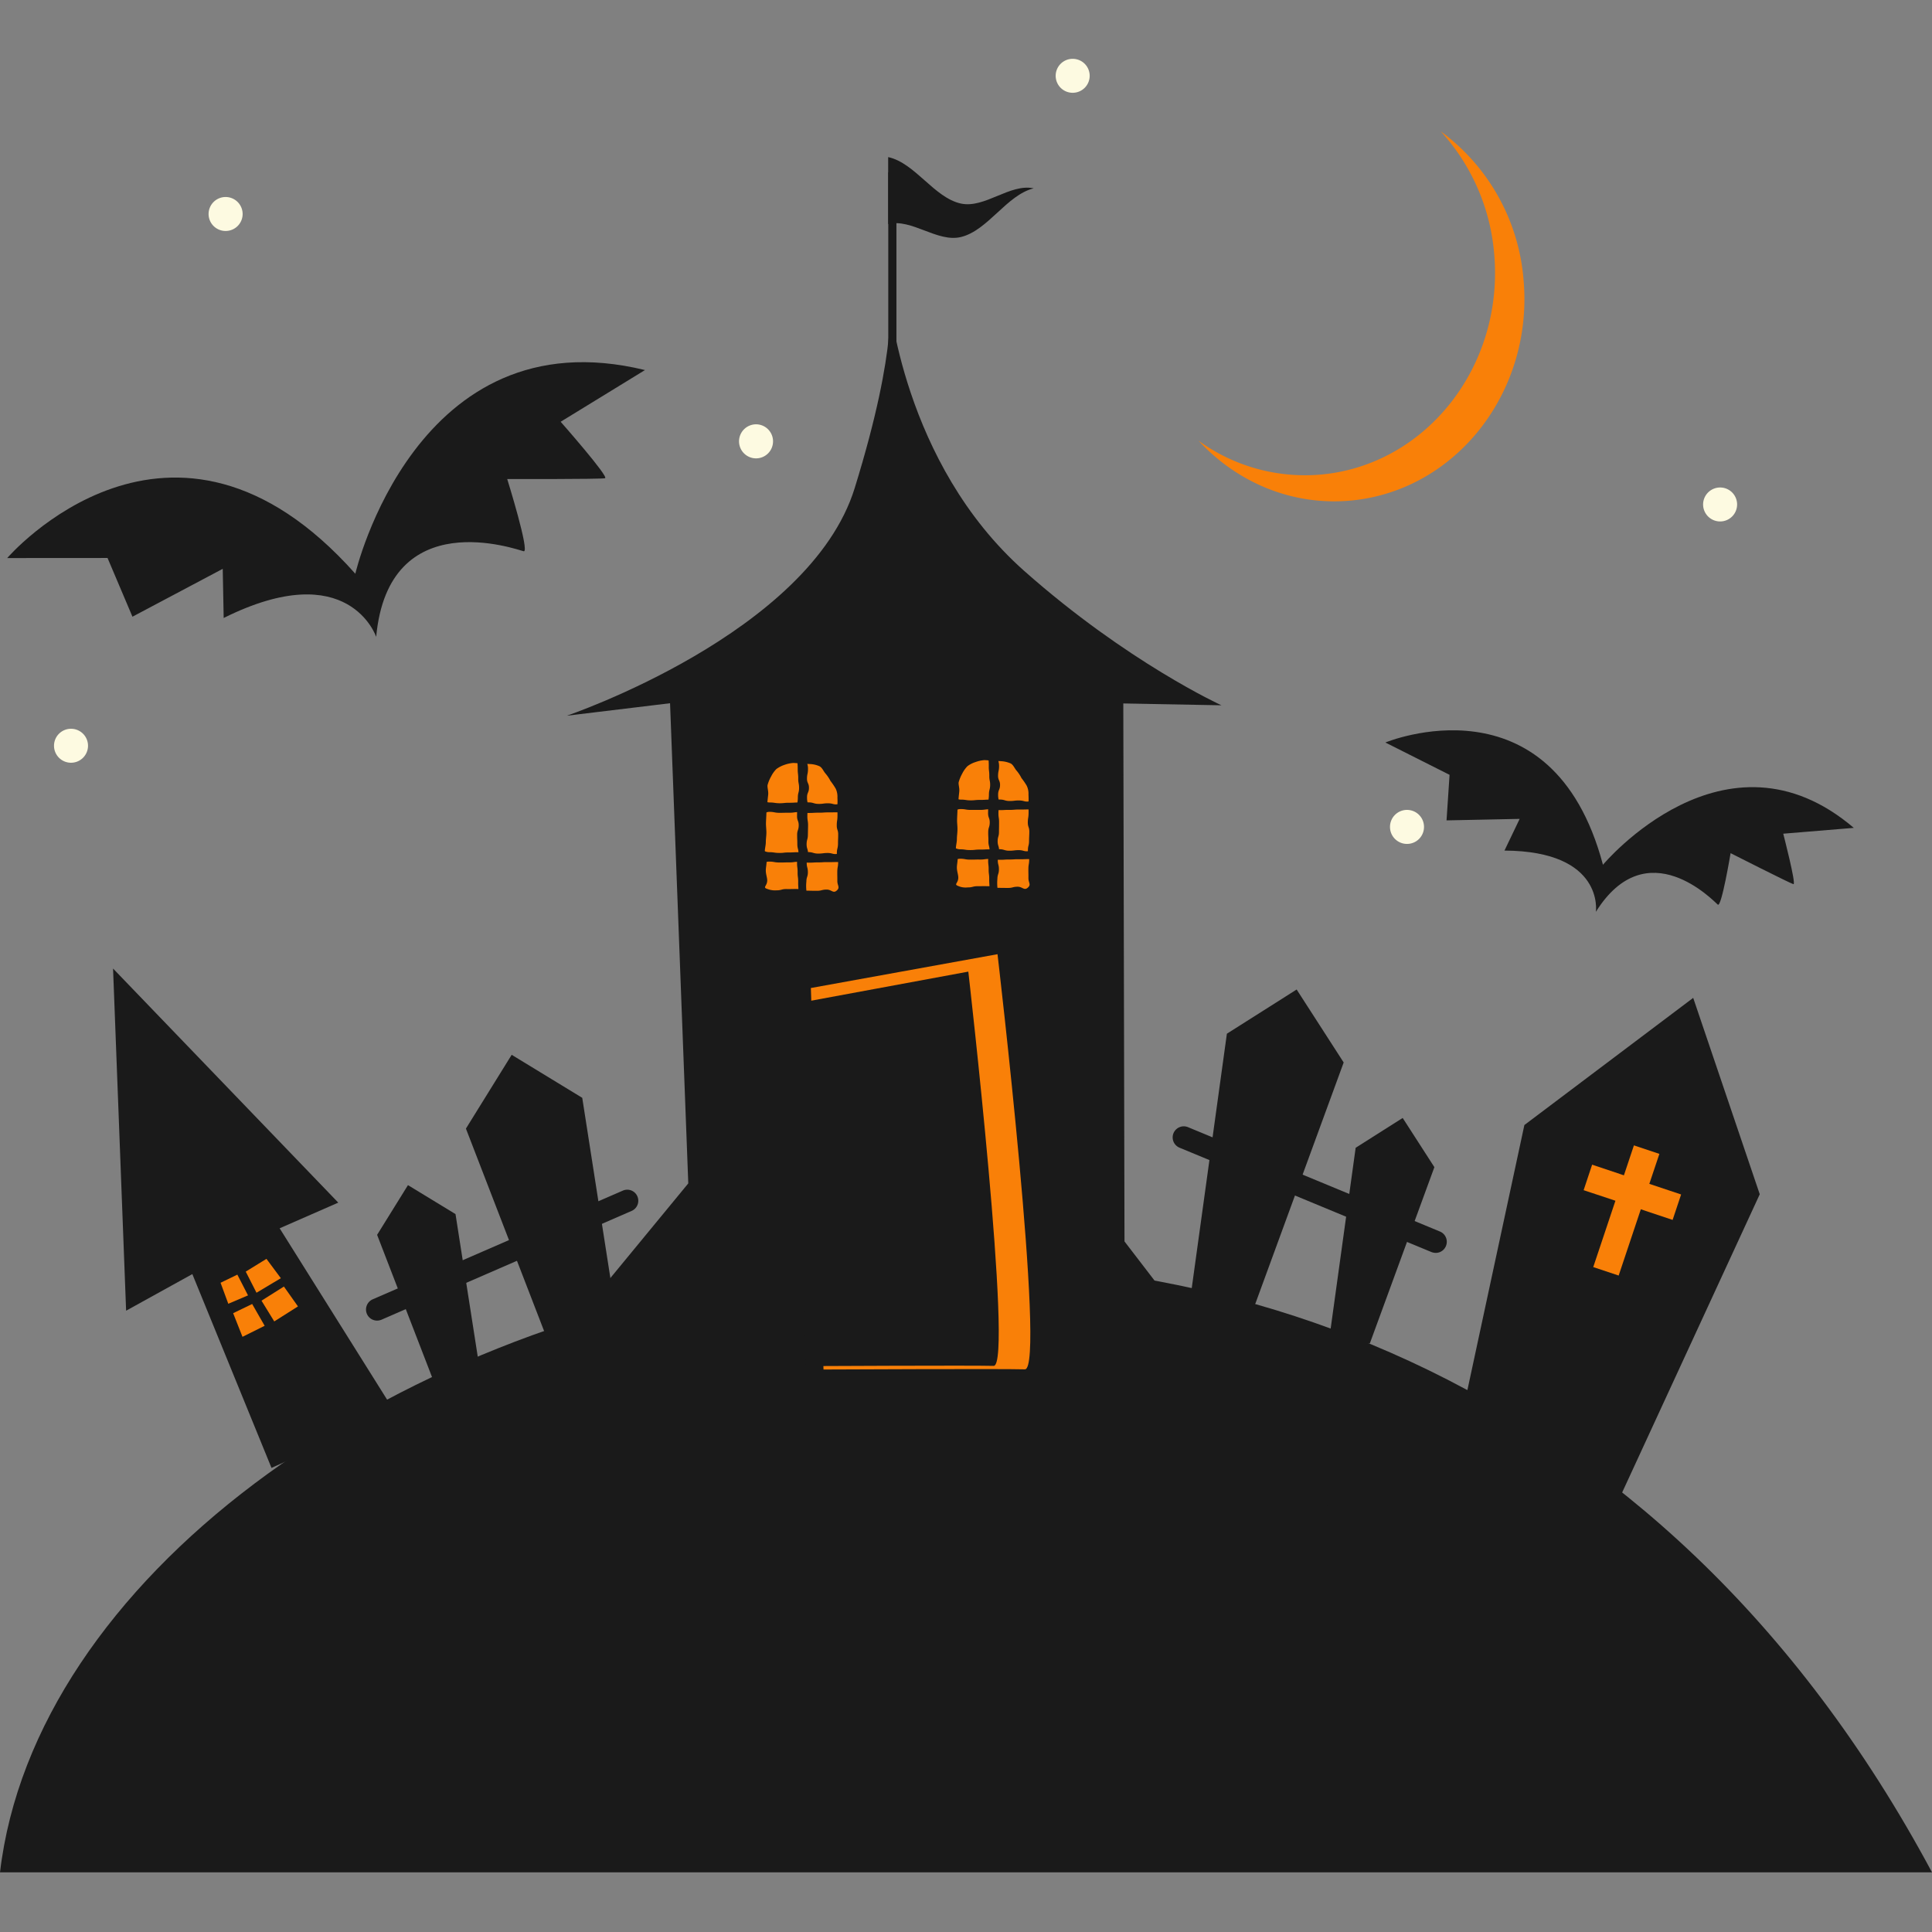 <svg xmlns="http://www.w3.org/2000/svg" width="576" height="576" viewBox="0 0 576 576">
  <rect x="0" y="0" width="576" height="576" fill="#808080" stroke="none"/>
  <g id="Group_104" data-name="Group 104" transform="translate(742 -1052)">
    <g id="Group_95" data-name="Group 95" transform="translate(-646.802 -1384.744)">
      <g id="g660" transform="translate(336.424 2734.247)">
        <path id="path662" d="M0-300.883l22.852-106.3,50.33-37.912,19.843,58.549L45.633-283.832Z" transform="translate(0 445.094)" fill="#1a1a1a"/>
      </g>
      <g id="g664" transform="translate(376.937 2778.22)">
        <path id="path666" d="M-60.647-30.543l-9.478-3.164,3-8.937-7.593-2.538-2.981,8.93-9.478-3.178-2.532,7.608,9.478,3.15L-86.846-8.894l7.58,2.524,6.609-19.758,9.478,3.171Z" transform="translate(89.714 45.183)" fill="#f98008"/>
      </g>
      <g id="g668" transform="translate(-79.096 2654.02)">
        <path id="path670" d="M-21.154-10.563A5.069,5.069,0,0,1-26.217-5.5a5.072,5.072,0,0,1-5.076-5.063,5.062,5.062,0,0,1,5.076-5.063,5.059,5.059,0,0,1,5.063,5.063" transform="translate(31.293 15.625)" fill="#fdfae1"/>
      </g>
      <g id="g672" transform="translate(-33.013 2495.479)">
        <path id="path674" d="M-21.183-10.563A5.062,5.062,0,0,1-26.259-5.5a5.062,5.062,0,0,1-5.076-5.063,5.08,5.08,0,0,1,5.076-5.063,5.08,5.08,0,0,1,5.076,5.063" transform="translate(31.336 15.625)" fill="#fdfae1"/>
      </g>
      <g id="g676" transform="translate(125.134 2563.246)">
        <path id="path678" d="M-21.154-10.621a5.068,5.068,0,0,1-5.062,5.063,5.081,5.081,0,0,1-5.077-5.063,5.087,5.087,0,0,1,5.077-5.091,5.074,5.074,0,0,1,5.062,5.091" transform="translate(31.293 15.712)" fill="#fdfae1"/>
      </g>
      <g id="g680" transform="translate(219.536 2454.282)">
        <path id="path682" d="M-21.154-10.563A5.064,5.064,0,0,1-26.216-5.5a5.067,5.067,0,0,1-5.077-5.063,5.067,5.067,0,0,1,5.077-5.063,5.063,5.063,0,0,1,5.062,5.063" transform="translate(31.293 15.625)" fill="#fdfae1"/>
      </g>
      <g id="g684" transform="translate(224.922 2734.794)">
        <path id="path686" d="M-21.154-10.563a5.074,5.074,0,0,1-5.076,5.076,5.062,5.062,0,0,1-5.063-5.076,5.059,5.059,0,0,1,5.063-5.063,5.071,5.071,0,0,1,5.076,5.063" transform="translate(31.293 15.625)" fill="#fdfae1"/>
      </g>
      <g id="g688" transform="translate(319.211 2678.207)">
        <path id="path690" d="M-21.154-10.592A5.059,5.059,0,0,1-26.217-5.53a5.062,5.062,0,0,1-5.076-5.063,5.065,5.065,0,0,1,5.076-5.077,5.062,5.062,0,0,1,5.063,5.077" transform="translate(31.293 15.669)" fill="#fdfae1"/>
      </g>
      <g id="g692" transform="translate(412.558 2582.083)">
        <path id="path694" d="M-21.154-10.563A5.064,5.064,0,0,1-26.217-5.5a5.076,5.076,0,0,1-5.076-5.063,5.076,5.076,0,0,1,5.076-5.063,5.064,5.064,0,0,1,5.063,5.063" transform="translate(31.293 15.625)" fill="#fdfae1"/>
      </g>
      <g id="g696" transform="translate(262.117 2475.883)">
        <path id="path698" d="M-202.242-92.9a60.979,60.979,0,0,0-24.722-44.528A61.749,61.749,0,0,1-211-100.667c2.826,33.187-20.152,62.522-51.314,65.545A53.973,53.973,0,0,1-299.175-45.2c11.5,12.459,27.984,19.547,45.618,17.846,31.177-3.024,54.141-32.358,51.315-65.546" transform="translate(299.175 137.433)" fill="#f98008"/>
      </g>
      <g id="g700" transform="translate(-95.198 2812.973)">
        <path id="path702" d="M0-379.7c20.5-173.539,413.622-303.238,576,0" transform="translate(0 561.681)" fill="#1a1a1a"/>
      </g>
      <g id="g704" transform="translate(29.804 2638.059)">
        <path id="path706" d="M0-519.35l80.2-97.425-5.751-151.5,135.436,3.825.366,164.975L272.307-518.6Z" transform="translate(0 768.271)" fill="#1a1a1a"/>
      </g>
      <g id="g708" transform="translate(73.792 2525.158)">
        <path id="path710" d="M-100.607-248.569l-48.22,5.829S-76.42-267.243-63-310.605s10.21-57.1,10.21-57.1,3.98,49.612,40.373,81.837c30.727,27.225,58.754,40.022,58.754,40.022Z" transform="translate(148.828 367.706)" fill="#1a1a1a"/>
      </g>
      <g id="g712" transform="translate(146.552 2721.225)">
        <path id="path714" d="M0-21.037,3.768,92.7s53.62-.254,60.033-.049c6.412.175-8.157-123.771-8.157-123.771Z" transform="translate(0 31.12)" fill="#f98008"/>
      </g>
      <g id="g716" transform="translate(132.826 2664.187)">
        <path id="path718" d="M-1.292-78.31a6.293,6.293,0,0,0,2.883.464c1.491,0,1.491-.4,2.981-.38s1.5-.021,3-.021c1.49.021,1.49.5,2.967.5,1.5.014,1.5.042,2.982.042,1.518.021,1.518-.365,3.009-.365s1.927,1.265,3.037.253c1.013-.928.127-1.442.141-2.813.014-1.392-.028-1.392-.014-2.77s.239-1.371.253-2.77c.014-1.364-.407-1.364-.38-2.764,0-1.371.31-1.371.338-2.749,0-1.393.056-1.393.056-2.764.028-1.4-.436-1.4-.422-2.764,0-1.4.2-1.4.211-2.8.014-1.364-.029-1.364-.014-2.763.014-1.371.056-1.371,0-2.763a5.547,5.547,0,0,0-.535-2.658,22.5,22.5,0,0,0-1.547-2.278,11.826,11.826,0,0,0-1.477-2.2c-.591-.654-.928-1.666-1.73-2.137a7.616,7.616,0,0,0-2.671-.675,25.758,25.758,0,0,0-2.63-.049,16.107,16.107,0,0,0-2.615-.288,10.107,10.107,0,0,0-2.573.562A8.852,8.852,0,0,0,1.521-114a8.629,8.629,0,0,0-1.561,2.208,11.044,11.044,0,0,0-1.04,2.5c-.168.7.281,1.779.169,2.926-.085.836-.211,1.779-.267,2.792-.042.9-.239,1.842-.267,2.833-.028.921-.1,1.864-.127,2.834-.014.928.127,1.892.127,2.841s-.169,1.885-.169,2.827c0,.97-.309,1.912-.3,2.862s.506,1.912.52,2.834c.028.991-.239,1.954-.225,2.84.014,1.055.394,2.025.422,2.827.028,1.736-1.42,2.1-.1,2.573" transform="translate(1.911 115.843)" fill="#f98008"/>
      </g>
      <g id="g720" transform="translate(142.332 2659.811)">
        <path id="path722" d="M-5.753-94.143c-.985.963-1.406,1.1-2.363.113s.1-1.258.1-2.651c.029-1.4-.085-1.4-.056-2.8,0-1.392-.183-1.392-.169-2.784.014-1.42-.168-1.42-.168-2.813.028-1.391.422-1.391.422-2.791.028-1.4-.338-1.4-.338-2.791s-.056-1.392-.056-2.785.45-1.4.464-2.8-.507-1.392-.492-2.812c.014-1.392.014-1.392.028-2.784s.2-1.392.211-2.791.365-1.4.365-2.792-.267-1.392-.253-2.784c.014-1.42-.154-1.42-.154-2.813s-.085-1.4-.071-2.8-.337-1.589.647-2.588,1.617-1.209,2.559-.225c.985,1.013-.379,1.421-.408,2.813,0,1.4.366,1.4.337,2.812,0,1.379-.281,1.379-.3,2.77s.6,1.392.591,2.812c-.014,1.392-.576,1.392-.576,2.771-.014,1.42.267,1.42.253,2.812s-.14,1.392-.154,2.784.211,1.4.211,2.812c-.029,1.378-.029,1.378-.057,2.771,0,1.42-.365,1.42-.379,2.812s.436,1.392.422,2.791-.394,1.4-.394,2.791.352,1.392.352,2.813c-.014,1.392-.435,1.371-.45,2.784A12.015,12.015,0,0,0-5.6-96.639c.211,1.322.829,1.484-.155,2.5" transform="translate(8.51 139.265)" fill="#1a1a1a"/>
      </g>
      <g id="g724" transform="translate(130.432 2675.484)">
        <path id="path726" d="M-56.311-2.1c1,.942,1.083,1.575.071,2.5-1.069.985-1.393-.049-2.841-.07s-1.463.042-2.925.021c-1.449,0-1.449.112-2.9.092-1.462,0-1.462.084-2.911.084S-69.262.289-70.725.261c-1.463,0-1.463.2-2.939.2C-75.1.444-75.1.486-76.561.486c-1.477-.021-1.462-.267-2.925-.3-1.462,0-2.039,1.237-3.079.225a1.98,1.98,0,0,1,.028-3.1c1.069-.992,1.618.063,3.066.091,1.462,0,1.462.2,2.911.225,1.462,0,1.462-.155,2.9-.14,1.477,0,1.477-.085,2.939-.085s1.448-.042,2.911-.028,1.449.436,2.911.45,1.448-.2,2.911-.176c1.462,0,1.519.5,2.953.246,1.462-.246,1.687-1.013,2.728,0" transform="translate(83.301 3.109)" fill="#1a1a1a"/>
      </g>
      <g id="g728" transform="translate(130.3 2690.314)">
        <path id="path730" d="M-56.322-2.056c1,.943,1.083,1.575.071,2.517-1.069.992-1.393-.07-2.841-.07s-1.462.049-2.925.028S-63.465.5-64.914.5s-1.462.1-2.91.07c-1.449,0-1.449-.225-2.911-.246S-72.2.531-73.674.5c-1.449,0-1.449.049-2.911.028S-78.034.264-79.5.264c-1.462-.028-2.025,1.21-3.079.2a1.949,1.949,0,0,1,.029-3.08c1.054-.991,1.617.07,3.065.07s1.449.2,2.911.225,1.462-.162,2.9-.141c1.476,0,1.476-.084,2.939-.07s1.449-.042,2.911-.042c1.448.028,1.448.429,2.91.45,1.449,0,1.463-.183,2.925-.183,1.448.028,1.505.5,2.939.253s1.687-1.012,2.728,0" transform="translate(83.316 3.042)" fill="#1a1a1a"/>
      </g>
      <g id="g732" transform="translate(189.78 2663.34)">
        <path id="path734" d="M-1.32-78.287a5.45,5.45,0,0,0,2.868.45c1.505.021,1.519-.365,3-.365s1.49-.014,2.981,0,1.477.479,2.981.5c1.491,0,1.491.021,3,.021,1.477.028,1.491-.359,2.981-.359,1.491.021,1.927,1.258,3.038.246,1.026-.921.14-1.42.155-2.812s-.028-1.392-.014-2.77.225-1.364.239-2.763c.014-1.371-.38-1.371-.38-2.763s.337-1.379.337-2.75c.014-1.4.07-1.4.084-2.791,0-1.371-.45-1.371-.45-2.77.014-1.364.211-1.364.225-2.742s-.029-1.392-.014-2.77.057-1.392-.014-2.785a5.391,5.391,0,0,0-.534-2.658,18.522,18.522,0,0,0-1.547-2.25,10.811,10.811,0,0,0-1.462-2.222c-.59-.661-.942-1.674-1.729-2.138a8.173,8.173,0,0,0-2.686-.675,19.377,19.377,0,0,0-2.63-.028,14.673,14.673,0,0,0-2.6-.309,10.418,10.418,0,0,0-2.588.576,7.876,7.876,0,0,0-2.419,1.238,8.789,8.789,0,0,0-1.575,2.236,11.926,11.926,0,0,0-1.027,2.489c-.169.675.281,1.737.155,2.883-.085.858-.2,1.779-.253,2.813-.056.9-.253,1.842-.281,2.84-.029.914-.1,1.864-.112,2.827-.014.928.141,1.871.112,2.841,0,.942-.169,1.885-.169,2.833s-.3,1.913-.3,2.833c.028.991.52,1.941.52,2.855.029,1-.239,1.962-.225,2.84.029,1.055.394,2,.422,2.833.057,1.737-1.406,2.074-.084,2.567" transform="translate(1.953 115.81)" fill="#f98008"/>
      </g>
      <g id="g736" transform="translate(199.29 2658.955)">
        <path id="path738" d="M-5.743-94.154c-.97.963-1.392,1.1-2.349.127-.956-1.013.085-1.28.1-2.672s-.085-1.392-.071-2.791-.183-1.4-.168-2.792c.014-1.42-.169-1.42-.141-2.812,0-1.371.394-1.371.407-2.784s-.351-1.4-.337-2.8-.07-1.392-.056-2.785.436-1.392.45-2.791-.492-1.4-.492-2.813c.028-1.371.028-1.371.042-2.791.014-1.392.2-1.392.211-2.785s.337-1.4.366-2.8c0-1.391-.282-1.391-.253-2.784,0-1.42-.169-1.42-.155-2.791.015-1.413-.084-1.413-.07-2.812s-.352-1.625.661-2.588c.956-.991,1.6-1.216,2.545-.225.97,1.013-.38,1.414-.394,2.813s.337,1.4.324,2.812c-.014,1.371-.281,1.371-.3,2.763s.6,1.421.59,2.812-.562,1.4-.576,2.8.267,1.392.254,2.785-.141,1.392-.155,2.791.211,1.414.183,2.813c0,1.371-.014,1.371-.028,2.791,0,1.392-.38,1.392-.394,2.771,0,1.413.451,1.413.422,2.812,0,1.392-.366,1.392-.38,2.784s.352,1.392.337,2.812c0,1.392-.422,1.392-.45,2.792a13.649,13.649,0,0,0,.028,2.834c.212,1.329.844,1.5-.154,2.5" transform="translate(8.495 139.281)" fill="#1a1a1a"/>
      </g>
      <g id="g740" transform="translate(187.394 2674.63)">
        <path id="path742" d="M-56.323-2.065c1,.963,1.083,1.589.07,2.517-1.069.985-1.392-.042-2.855-.07-1.448,0-1.448.042-2.9.028s-1.463.112-2.925.112c-1.449-.028-1.449.064-2.911.064C-69.3.565-69.3.339-70.751.339c-1.463-.028-1.463.183-2.925.183-1.448-.028-1.448.014-2.911,0S-78.036.269-79.512.269c-1.448-.021-2.025,1.217-3.066.2a1.971,1.971,0,0,1,.029-3.1c1.069-1,1.6.064,3.066.085,1.448,0,1.448.2,2.9.225,1.463,0,1.463-.155,2.911-.134,1.462,0,1.462-.091,2.911-.091,1.462.029,1.462-.042,2.925-.021,1.462,0,1.462.429,2.911.429,1.462.021,1.462-.183,2.925-.155s1.519.492,2.953.267c1.449-.267,1.674-1.041,2.729-.042" transform="translate(83.318 3.055)" fill="#1a1a1a"/>
      </g>
      <g id="g744" transform="translate(187.259 2689.459)">
        <path id="path746" d="M-56.34-2.05c1,.943,1.069,1.575.07,2.517-1.083,1-1.392-.064-2.84-.085-1.463,0-1.463.071-2.926.042C-63.469.4-63.469.517-64.946.5c-1.463,0-1.463.112-2.911.084C-69.319.58-69.319.34-70.768.34c-1.462-.028-1.462.2-2.925.176S-75.156.566-76.6.538c-1.448,0-1.448-.246-2.911-.267s-2.039,1.209-3.094.2a1.958,1.958,0,0,1,.029-3.08c1.069-.985,1.617.07,3.08.07,1.462.021,1.462.225,2.911.225,1.449.021,1.449-.155,2.9-.14s1.463-.084,2.925-.064c1.449,0,1.449-.063,2.911-.049s1.448.436,2.911.45,1.477-.176,2.911-.176c1.477.021,1.533.514,2.967.274s1.659-1.04,2.728-.028" transform="translate(83.343 3.032)" fill="#1a1a1a"/>
      </g>
      <g id="g748" transform="translate(141.545 2726.42)">
        <path id="path750" d="M0-20.054l3.488,108s50.034-.253,56.011-.07S51.947-29.665,51.947-29.665Z" transform="translate(0 29.665)" fill="#1a1a1a"/>
      </g>
      <path id="path752" d="M1039.582-1701.4h2.433v-139.725h-2.433Z" transform="translate(-869.953 4329.219)" fill="#1a1a1a"/>
      <g id="g754" transform="translate(169.6 2483.582)">
        <path id="path756" d="M0-41.633c7.046-1.716,14.653,5.583,21.7,3.867C29.756-39.72,35.325-50.3,43.383-52.279c-7.1-1.5-14.583,6.054-21.684,4.543C13.7-49.466,8.016-59.859,0-61.588Z" transform="translate(0 61.588)" fill="#1a1a1a"/>
      </g>
      <g id="g758" transform="translate(43.712 2751.22)">
        <path id="path760" d="M-62.435-207.581-92.36-285.073l13.64-22,21.038,12.825,13.3,85.2Z" transform="translate(92.36 307.074)" fill="#1a1a1a"/>
      </g>
      <g id="g762" transform="translate(17.232 2790.074)">
        <path id="path764" d="M-42.073-139.894l-20.165-52.228,9.2-14.822,14.175,8.635,8.958,57.424Z" transform="translate(62.239 206.945)" fill="#1a1a1a"/>
      </g>
      <g id="g766" transform="translate(13.919 2791.434)">
        <path id="path768" d="M-8.878-81.136a2.474,2.474,0,0,0,.366-.127l74.559-32.428a3.3,3.3,0,0,0,1.73-4.345,3.287,3.287,0,0,0-4.359-1.7l-74.559,32.4a3.324,3.324,0,0,0-1.716,4.359,3.3,3.3,0,0,0,3.98,1.842" transform="translate(13.134 120.024)" fill="#1a1a1a"/>
      </g>
      <g id="g770" transform="translate(258.785 2731.757)">
        <path id="path772" d="M-37.672-208.1l28.561-77.984-14.02-21.755-20.8,13.176-11.8,85.417Z" transform="translate(55.728 307.834)" fill="#1a1a1a"/>
      </g>
      <g id="g774" transform="translate(301.014 2770.05)">
        <path id="path776" d="M-25.409-140.275l19.251-52.566-9.45-14.666-14.021,8.887-7.959,57.572Z" transform="translate(37.588 207.507)" fill="#1a1a1a"/>
      </g>
      <g id="g778" transform="translate(254.417 2772.542)">
        <path id="path780" d="M-161.74-78.448a3.112,3.112,0,0,1-.365-.112l-75.122-31.12A3.319,3.319,0,0,1-239.014-114a3.317,3.317,0,0,1,4.317-1.8l75.122,31.12a3.3,3.3,0,0,1,1.786,4.318,3.261,3.261,0,0,1-3.952,1.912" transform="translate(239.261 116.048)" fill="#1a1a1a"/>
      </g>
      <g id="g782" transform="translate(317.833 2654.472)">
        <path id="path784" d="M0-7.594S49.682-28.252,64.87,28.856c0,0,36.436-43.692,74.785-11l-21.037,1.737s3.965,15.272,3.037,15.047c-.956-.226-18.732-9.246-18.732-9.246s-2.714,16.263-3.811,15.349c-1.112-.9-21.094-22.191-36.352,2.137,0,0,2.616-18.1-27.253-18.253l4.529-9.45-21.8.45.9-13.584Z" transform="translate(0 11.234)" fill="#1a1a1a"/>
      </g>
      <g id="g786" transform="translate(-93.046 2544.719)">
        <path id="path788" d="M0-121.848s48.966-56.989,103.782,4.676c0,0,17.986-77.4,86.358-60.722L165-162.482s14.541,16.509,13.233,16.833-29.166.239-29.166.239,6.849,21.987,4.908,21.537S113.724-138.273,110-98.356c0,0-8.115-24.23-45.465-5.625l-.281-14.653L37.337-104.361l-7.425-17.508Z" transform="translate(0 180.249)" fill="#1a1a1a"/>
      </g>
      <g id="g790" transform="translate(-61.49 2725.499)">
        <path id="path792" d="M-98.553-310.624l-23.6-57.783-19.744,10.913-3.895-102.01,67.148,69.792-17.48,7.65,34.383,54.83Z" transform="translate(145.789 459.504)" fill="#1a1a1a"/>
      </g>
      <g id="g794" transform="translate(-29.441 2816.758)">
        <path id="path796" d="M0-5.061,5.006-7.487,8.185-1.3,2.306,1.2Z" transform="translate(0 7.487)" fill="#f98008"/>
      </g>
      <g id="g798" transform="translate(-21.932 2812.054)">
        <path id="path800" d="M0-7.937l3.206,6.3,7.257-4.339L6.173-11.741Z" transform="translate(0 11.741)" fill="#f98008"/>
      </g>
      <g id="g802" transform="translate(-25.687 2825.512)">
        <path id="path804" d="M0-5.722,5.667-8.464l3.727,6.5L2.784,1.324Z" transform="translate(0 8.464)" fill="#f98008"/>
      </g>
      <g id="g806" transform="translate(-17.235 2820.31)">
        <path id="path808" d="M0-8.787,3.8-2.6,10.87-7.078,6.68-13Z" transform="translate(0 12.999)" fill="#f98008"/>
      </g>
    </g>
    <rect id="Rectangle_31" data-name="Rectangle 31" width="576" height="576" transform="translate(-742 1052)" fill="none"/>
  </g>
</svg>
